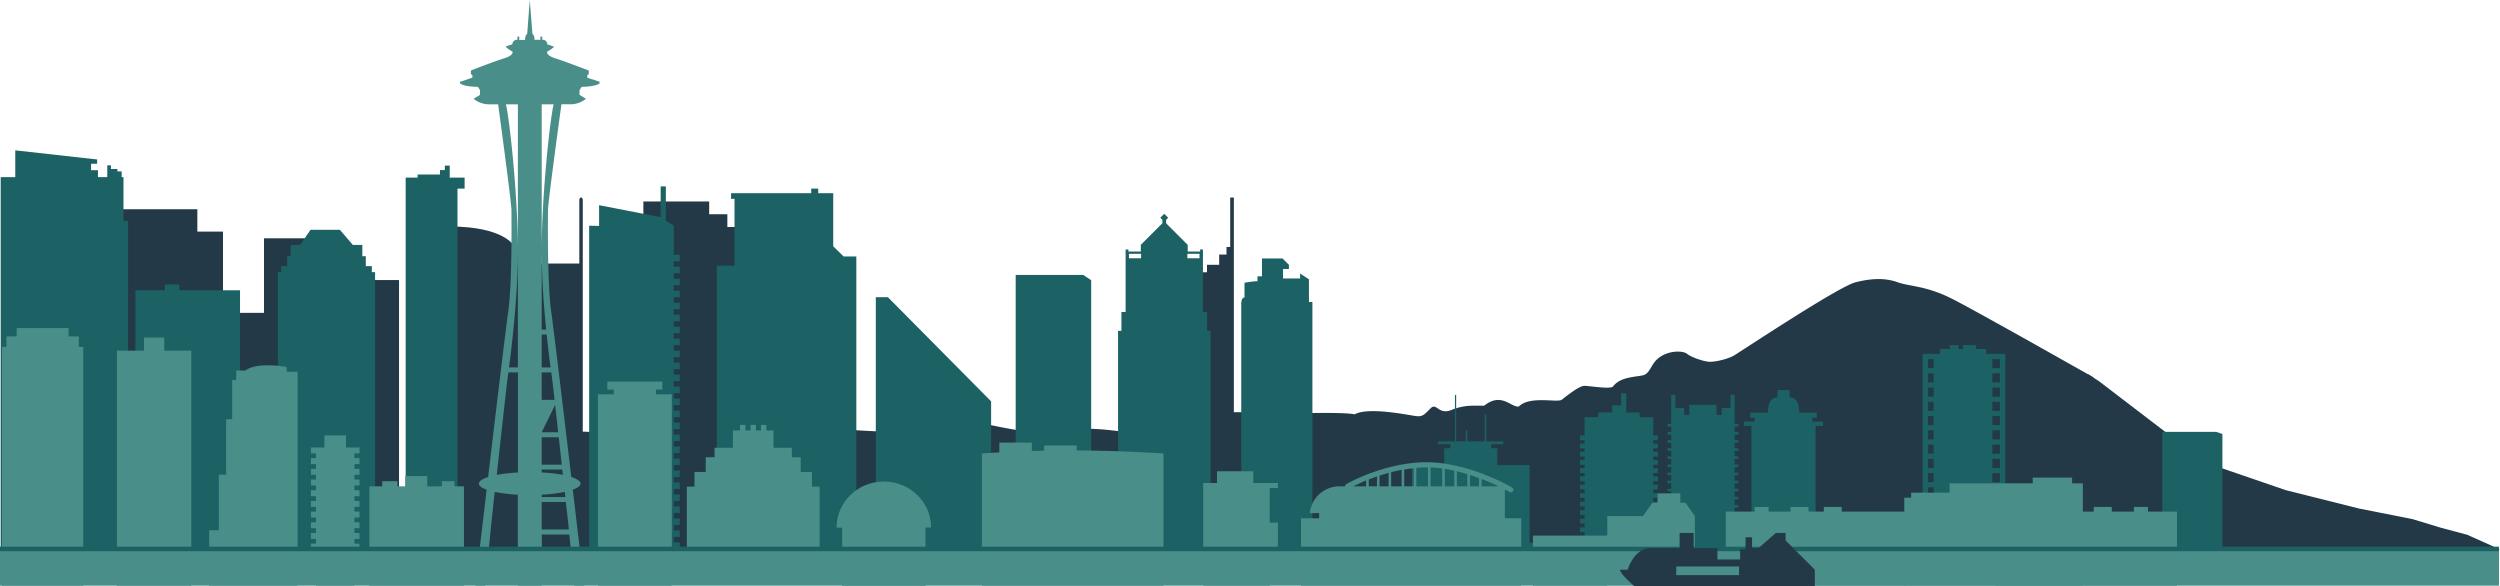 <svg xmlns="http://www.w3.org/2000/svg" viewBox="0 0 1192.67 279.54"><defs><style>.cls-1{fill:#243947;}.cls-2{fill:#1c6163;}.cls-3{fill:#4a8e89;}</style></defs><title>skyline 4</title><g id="Layer_2" data-name="Layer 2"><g id="Layer_1-2" data-name="Layer 1"><polyline class="cls-1" points="995.94 178.41 1001.28 181.8 1052.13 220.68 1090.46 233.84 1125.42 242.6 1150.94 247.65 1164 251.63 1176.98 255.1 1192.67 262.14 997.5 261.94"/><path class="cls-1" d="M998.67,278.86V180s-54.92-31.11-67.28-37.4-20.19-5.87-26-7.93-12-2.06-20.19,0S830,168,827.13,169.65s-9.48,3.3-12.36,2.88-7.83-2.06-9.89-3.71-8.65-1.65-13.19,1.65-4.12,7.83-8.24,8.65-10.71.82-14,5.36c-1.65,1.24-11.13-.41-13.6-.41s-8.65,4.95-10.71,6.59-15.25-2.06-20.61,3.3c-3.71.41-8.24-7-16.48-.41-5.77,0-9.48-.41-15.66,2.06s-7-3.71-9.89-.82-3.71,4.12-7,3.71-22.67-4.53-29.26-.82c-4.95-1.24-31.73-.41-31.73-.41S563,194.79,558,199.73s-12.36,5-16.48,6.23-21.12-3.66-33.23,0-47-6.23-51-6.23-24.57,5-27,6.23-86.54-5.41-100.55-4.58-19,8.24-29.26,10.71-8.65-6.49-22.67-6.13-44.1,40.75-61.4,39.51-28.44-12.36-40.8-7.42-50.69,30.49-69.23,31.32a71.54,71.54,0,0,0-32.14,9.48Z"/><polygon class="cls-1" points="347 102.21 338.33 102.21 338.33 96.12 306.93 96.12 306.93 102.21 298.26 102.21 298.26 108.3 285.93 108.3 285.93 278.86 359.34 278.86 359.34 108.3 347 108.3 347 102.21"/><rect class="cls-1" x="164.18" y="133.6" width="26.19" height="145.26"/><polygon class="cls-1" points="125.94 149.25 112.84 149.25 112.84 278.86 125.94 278.86 139.03 278.86 152.12 278.86 152.12 113.68 125.94 113.68 125.94 149.25"/><path class="cls-1" d="M245.13,117.18h11.81v8.55h19.44V95.36c0-.62.37-1.13.82-1.13s.82.5.82,1.13v30.37h0V278.86H214.66V108.06C240.26,108.06,245.13,117.18,245.13,117.18Z"/><polygon class="cls-1" points="586.89 94.23 586.89 117.84 585.13 117.84 585.13 121.42 581.63 121.42 581.63 126.33 575.82 126.33 575.82 129.9 566.57 129.9 563 133.6 563 278.86 588.64 278.86 588.64 133.6 588.64 126.33 588.64 121.42 588.64 117.84 588.64 94.23 586.89 94.23"/><polygon class="cls-1" points="94.15 110.49 94.15 99.82 54.45 99.82 54.45 110.49 54.45 278.86 106.38 278.86 106.38 110.49 94.15 110.49"/><polygon class="cls-2" points="729.75 258.84 729.75 221.87 714.31 221.87 714.31 213.85 711.42 213.85 711.42 211.94 717.19 211.94 717.19 210.56 709.08 210.56 709.08 197.82 708.32 197.82 708.32 210.56 700.01 210.56 700.01 205.23 699.25 205.23 699.25 210.56 694.69 210.56 694.69 188.42 694.11 188.42 694.11 210.56 686.1 210.56 686.1 211.94 691.87 211.94 691.87 213.85 688.98 213.85 688.98 221.87 673.54 221.87 673.54 278.29 726.46 278.29 729.75 278.29 739.67 278.29 739.67 258.84 729.75 258.84"/><polygon class="cls-2" points="58.91 105.37 58.91 84.49 58.04 84.49 58.04 81.78 56.01 81.78 56.01 80.62 52.92 80.62 52.92 78.88 51.18 78.88 51.18 84.49 46.73 84.49 46.73 81.2 43.45 81.2 43.45 78.11 46.34 78.11 46.34 76.08 7.29 71.73 7.29 84.49 0.33 84.49 0.33 278.29 61.09 278.29 61.09 105.37 58.91 105.37"/><polygon class="cls-2" points="85.56 138.49 85.56 135.71 78.65 135.71 78.65 138.49 64.59 138.49 64.59 278.29 114.51 278.29 114.51 138.49 85.56 138.49"/><polygon class="cls-2" points="177.39 129.84 177.39 126.95 174.51 126.95 174.51 122.21 172.86 122.21 172.86 116.85 168.33 116.85 162.15 109.64 148.13 109.64 143.19 116.85 138.66 116.85 138.66 122.21 137.01 122.21 137.01 126.95 134.12 126.95 134.12 129.84 132.58 129.84 132.58 278.29 178.94 278.29 178.94 129.84 177.39 129.84"/><polygon class="cls-2" points="402.45 122.34 397.51 117.5 397.51 92.16 390.35 92.16 390.35 89.99 387 89.99 387 92.16 348.77 92.16 348.77 94.83 350.42 94.83 350.42 126.77 341.98 126.77 341.98 274.82 408.53 274.82 408.53 122.34 402.45 122.34"/><polygon class="cls-2" points="417.82 146.7 417.82 141.79 423.59 141.79 472.83 191.47 472.83 278.29 417.82 278.29 417.82 146.7"/><polygon class="cls-2" points="484.55 131.16 516.76 131.16 520.56 133.66 520.56 278.29 484.55 278.29 484.55 131.16"/><path class="cls-2" d="M575.88,157.85v-9h-2V119h-1.34V120h-5.92v-3.17l-10.3-10.3v-1.64l1-1L555.41,102l-1.87,1.87,1,1v1.64l-10.3,10.3V120h-5.92V119H537v29.83h-2v9h-1.61V278.29h44.14V157.85Zm-31.5-34.63h-5.8v-2.14h5.8Zm27.87,0h-5.8v-2.14h5.8Z"/><path class="cls-2" d="M592.16,149.31V145c0-1.55.46-3.09,1.55-3.09v-7a38.57,38.57,0,0,1,6.18-.77v-2.32h2.16v-8.5h9.84l3,3v2H612.1v4.53h8.14v-2.37l4.22,2.78v10.82h1.65V278.29H592.16Z"/><path class="cls-2" d="M955.72,168.83h-8.19v-2.32h-4.79v-1.85h-6.26v1.85h-2.09v-1.85h-4.17v1.85h-4.79v2.32h-8.19V276.39h2.58V273.3h2.65v3.09h28V273.3h3.61v3.09h2.58V168.83Zm-5.23,88.4V252.9h3.61v4.33Zm3.61,2.47V264h-3.61V259.7Zm-3.61-9.27V246.1h3.61v4.33Zm0-6.8V239.3h3.61v4.33Zm0-6.8V232.5h3.61v4.33Zm0-6.8V225.7h3.61V230Zm0-6.8V218.9h3.61v4.33Zm0-6.8V212.1h3.61v4.33Zm0-6.8V205.3h3.61v4.33Zm0-6.8V198.5h3.61v4.33Zm0-6.8V191.7h3.61V196Zm0-6.8V184.9h3.61v4.33Zm0-6.8V178.1h3.61v4.33Zm0-6.8V171.3h3.61v4.33Zm-30.68-4.33h2.65v4.33h-2.65Zm0,6.8h2.65v4.33h-2.65Zm0,6.8h2.65v4.33h-2.65Zm0,6.8h2.65V196h-2.65Zm0,6.8h2.65v4.33h-2.65Zm0,6.8h2.65v4.33h-2.65Zm0,6.8h2.65v4.33h-2.65Zm0,6.8h2.65v4.33h-2.65Zm0,6.8h2.65V230h-2.65Zm0,6.8h2.65v4.33h-2.65Zm0,6.8h2.65v4.33h-2.65Zm0,6.8h2.65v4.33h-2.65Zm0,6.8h2.65v4.33h-2.65Zm0,6.8h2.65V264h-2.65Zm0,11.13V266.5h2.65v4.33Zm30.68,0V266.5h3.61v4.33Z"/><path class="cls-2" d="M864.63,201.13v-1.85h2.11V196.8H858.3s.62-7.21-4.53-7.21v-3.5H848v3.5c-5.15,0-4.53,7.21-4.53,7.21H835v2.47h2.11v1.85H832v2.06h3.55v75.11h30.6V203.19h3.55v-2.06Z"/><polygon class="cls-2" points="829.33 203.5 829.33 202.26 827.55 202.26 827.55 197.93 827.55 188.35 825.55 188.35 825.55 194.63 821.37 194.63 821.37 197.93 818.9 197.93 818.9 193.14 805.92 193.14 805.92 197.93 803.45 197.93 803.45 194.63 799.27 194.63 799.27 188.35 797.26 188.35 797.26 197.93 797.26 202.26 795.49 202.26 795.49 203.5 797.26 203.5 797.26 206.12 795.49 206.12 795.49 207.36 797.26 207.36 797.26 209.99 795.49 209.99 795.49 211.22 797.26 211.22 797.26 213.85 795.49 213.85 795.49 215.09 797.26 215.09 797.26 217.71 795.49 217.71 795.49 218.95 797.26 218.95 797.26 221.58 795.49 221.58 795.49 222.81 797.26 222.81 797.26 225.44 795.49 225.44 795.49 226.68 797.26 226.68 797.26 229.3 795.49 229.3 795.49 230.54 797.26 230.54 797.26 233.17 795.49 233.17 795.49 234.4 797.26 234.4 797.26 237.03 795.49 237.03 795.49 238.27 797.26 238.27 797.26 240.89 795.49 240.89 795.49 242.13 797.26 242.13 797.26 244.76 795.49 244.76 795.49 245.99 797.26 245.99 797.26 248.62 795.49 248.62 795.49 249.86 797.26 249.86 797.26 252.48 795.49 252.48 795.49 253.72 797.26 253.72 797.26 256.35 795.49 256.35 795.49 257.58 797.26 257.58 797.26 260.21 795.49 260.21 795.49 261.45 797.26 261.45 797.26 264.07 795.49 264.07 795.49 265.31 797.26 265.31 797.26 267.94 795.49 267.94 795.49 269.18 797.26 269.18 797.26 271.8 795.49 271.8 795.49 273.04 797.26 273.04 797.26 275.67 795.49 275.67 795.49 276.9 797.26 276.9 797.26 278.29 827.55 278.29 827.55 276.9 829.33 276.9 829.33 275.67 827.55 275.67 827.55 273.04 829.33 273.04 829.33 271.8 827.55 271.8 827.55 269.18 829.33 269.18 829.33 267.94 827.55 267.94 827.55 265.31 829.33 265.31 829.33 264.07 827.55 264.07 827.55 261.45 829.33 261.45 829.33 260.21 827.55 260.21 827.55 257.58 829.33 257.58 829.33 256.35 827.55 256.35 827.55 253.72 829.33 253.72 829.33 252.48 827.55 252.48 827.55 249.86 829.33 249.86 829.33 248.62 827.55 248.62 827.55 245.99 829.33 245.99 829.33 244.76 827.55 244.76 827.55 242.13 829.33 242.13 829.33 240.89 827.55 240.89 827.55 238.27 829.33 238.27 829.33 237.03 827.55 237.03 827.55 234.4 829.33 234.4 829.33 233.17 827.55 233.17 827.55 230.54 829.33 230.54 829.33 229.3 827.55 229.3 827.55 226.68 829.33 226.68 829.33 225.44 827.55 225.44 827.55 222.81 829.33 222.81 829.33 221.58 827.55 221.58 827.55 218.95 829.33 218.95 829.33 217.71 827.55 217.71 827.55 215.09 829.33 215.09 829.33 213.85 827.55 213.85 827.55 211.22 829.33 211.22 829.33 209.99 827.55 209.99 827.55 207.36 829.33 207.36 829.33 206.12 827.55 206.12 827.55 203.5 829.33 203.5"/><polygon class="cls-2" points="790.88 209.99 790.88 207.72 788.71 207.72 788.71 199.06 782.22 199.06 782.22 196.8 775.84 196.8 775.84 193.4 775.84 187.63 773.36 187.63 773.36 193.4 769.14 193.4 769.14 196.8 762.44 196.8 762.44 199.06 755.95 199.06 755.95 207.72 753.79 207.72 753.79 209.99 755.95 209.99 755.95 211.63 753.79 211.63 753.79 213.9 755.95 213.9 755.95 215.55 753.79 215.55 753.79 217.82 755.95 217.82 755.95 219.46 753.79 219.46 753.79 221.73 755.95 221.73 755.95 223.38 753.79 223.38 753.79 225.65 755.95 225.65 755.95 227.29 753.79 227.29 753.79 229.56 755.95 229.56 755.95 231.21 753.79 231.21 753.79 233.48 755.95 233.48 755.95 235.28 753.79 235.28 753.79 237.54 755.95 237.54 755.95 239.35 753.79 239.35 753.79 241.62 755.95 241.62 755.95 243.42 753.79 243.42 753.79 245.68 755.95 245.68 755.95 247.49 753.79 247.49 753.79 249.75 755.95 249.75 755.95 251.56 753.79 251.56 753.79 253.82 755.95 253.82 755.95 255.63 753.79 255.63 753.79 257.89 755.95 257.89 755.95 259.7 753.79 259.7 753.79 261.96 755.95 261.96 755.95 263.76 753.79 263.76 753.79 266.03 755.95 266.03 755.95 267.83 753.79 267.83 753.79 270.1 755.95 270.1 755.95 271.9 753.79 271.9 753.79 274.17 755.95 274.17 755.95 276.03 753.79 276.03 753.79 278.29 755.95 278.29 788.71 278.29 790.88 278.29 790.88 276.03 788.71 276.03 788.71 274.17 790.88 274.17 790.88 271.9 788.71 271.9 788.71 270.1 790.88 270.1 790.88 267.83 788.71 267.83 788.71 266.03 790.88 266.03 790.88 263.76 788.71 263.76 788.71 261.96 790.88 261.96 790.88 259.7 788.71 259.7 788.71 257.89 790.88 257.89 790.88 255.63 788.71 255.63 788.71 253.82 790.88 253.82 790.88 251.56 788.71 251.56 788.71 249.75 790.88 249.75 790.88 247.49 788.71 247.49 788.71 245.68 790.88 245.68 790.88 243.42 788.71 243.42 788.71 241.62 790.88 241.62 790.88 239.35 788.71 239.35 788.71 237.54 790.88 237.54 790.88 235.28 788.71 235.28 788.71 233.48 790.88 233.48 790.88 231.21 788.71 231.21 788.71 229.56 790.88 229.56 790.88 227.29 788.71 227.29 788.71 225.65 790.88 225.65 790.88 223.38 788.71 223.38 788.71 221.73 790.88 221.73 790.88 219.46 788.71 219.46 788.71 217.82 790.88 217.82 790.88 215.55 788.71 215.55 788.71 213.9 790.88 213.9 790.88 211.63 788.71 211.63 788.71 209.99 790.88 209.99"/><polygon class="cls-2" points="324.29 124.63 324.29 121.54 321.46 121.54 321.46 107.68 317.65 105.31 317.65 88.93 315.18 88.93 315.18 103.61 285.81 97.89 285.81 107.78 281.07 107.68 281.07 278.29 321.46 278.29 321.46 273.3 324.29 273.3 324.29 270.2 321.46 270.2 321.46 267.58 324.29 267.58 324.29 264.49 321.46 264.49 321.46 261.86 324.29 261.86 324.29 258.77 321.46 258.77 321.46 256.14 324.29 256.14 324.29 253.05 321.46 253.05 321.46 250.42 324.29 250.42 324.29 247.33 321.46 247.33 321.46 244.71 324.29 244.71 324.29 241.62 321.46 241.62 321.46 238.99 324.29 238.99 324.29 235.9 321.46 235.9 321.46 233.27 324.29 233.27 324.29 230.18 321.46 230.18 321.46 227.55 324.29 227.55 324.29 224.46 321.46 224.46 321.46 221.83 324.29 221.83 324.29 218.74 321.46 218.74 321.46 216.12 324.29 216.12 324.29 213.03 321.46 213.03 321.46 210.4 324.29 210.4 324.29 207.31 321.46 207.31 321.46 204.68 324.29 204.68 324.29 201.59 321.46 201.59 321.46 198.96 324.29 198.96 324.29 195.87 321.46 195.87 321.46 193.24 324.29 193.24 324.29 190.15 321.46 190.15 321.46 187.53 324.29 187.53 324.29 184.44 321.46 184.44 321.46 181.81 324.29 181.81 324.29 178.72 321.46 178.72 321.46 176.09 324.29 176.09 324.29 173 321.46 173 321.46 170.37 324.29 170.37 324.29 167.28 321.46 167.28 321.46 164.65 324.29 164.65 324.29 161.56 321.46 161.56 321.46 158.94 324.29 158.94 324.29 155.84 321.46 155.84 321.46 153.22 324.29 153.22 324.29 150.13 321.46 150.13 321.46 147.5 324.29 147.5 324.29 144.41 321.46 144.41 321.46 141.78 324.29 141.78 324.29 138.69 321.46 138.69 321.46 136.06 324.29 136.06 324.29 132.97 321.46 132.97 321.46 130.35 324.29 130.35 324.29 127.25 321.46 127.25 321.46 124.63 324.29 124.63"/><polygon class="cls-2" points="221.65 84.73 218.25 84.73 214.54 84.73 214.54 83.26 214.54 79.01 212.22 79.01 212.22 81.14 209.91 81.14 209.91 83.26 199.24 83.26 199.24 84.73 193.53 84.73 193.53 277.8 218.25 277.8 218.25 89.98 221.65 89.98 221.65 84.73"/><path class="cls-3" d="M717.92,247.26V233.51c1.41.73,2.22,1.2,2.26,1.22a1.24,1.24,0,0,0,1.25-2.14c-.85-.49-20.92-12.07-40.8-12.07s-37.58,10-38.32,10.42a1.22,1.22,0,0,0-.6,1.07H639a14.22,14.22,0,0,0-14.14,12.78h4.46v2.47h-8.65v32.14H725.75V247.26ZM651.72,232h-6.14c1.42-.71,3.52-1.7,6.14-2.77Zm5.18,0H653v-3.26c1.22-.48,2.54-1,3.94-1.44Zm5.56,0h-4.33V226.9c1.38-.45,2.82-.89,4.33-1.29Zm6.21,0h-5v-6.74c1.6-.41,3.26-.78,5-1.1Zm5.77,0h-4.53V224c1.48-.25,3-.46,4.53-.62Zm6.8,0h-5.56v-8.8c1.63-.14,3.28-.22,4.95-.22h.62Zm6.8,0h-5.56v-9c1.86.07,3.72.24,5.56.49Zm5.77,0h-4.53v-8.31c1.53.24,3,.53,4.53.86Zm6.21,0h-5v-7.16c1.7.41,3.36.86,5,1.35Zm5.56,0h-4.33V226.6c1.5.48,2.95,1,4.33,1.49Zm1.24,0h0v-3.47c3.15,1.21,5.91,2.43,8.09,3.47Z"/><polygon class="cls-3" points="171.51 216.31 171.51 213.47 169.09 213.47 165.07 213.47 165.07 207.7 154.76 207.7 154.76 213.47 150.75 213.47 148.33 213.47 148.33 216.31 150.75 216.31 150.75 218.57 148.33 218.57 148.33 221.41 150.75 221.41 150.75 223.67 148.33 223.67 148.33 226.5 150.75 226.5 150.75 228.77 148.33 228.77 148.33 231.6 150.75 231.6 150.75 233.87 148.33 233.87 148.33 236.71 150.75 236.71 150.75 238.97 148.33 238.97 148.33 241.81 150.75 241.81 150.75 244.07 148.33 244.07 148.33 246.9 150.75 246.9 150.75 249.17 148.33 249.17 148.33 252 150.75 252 150.75 254.27 148.33 254.27 148.33 257.1 150.75 257.1 150.75 259.37 148.33 259.37 148.33 262.2 150.75 262.2 150.75 264.47 148.33 264.47 148.33 267.3 150.75 267.3 150.75 269.57 148.33 269.57 148.33 272.4 150.75 272.4 150.75 274.67 148.33 274.67 148.33 277.5 150.75 277.5 150.75 279.41 169.09 279.41 169.09 277.5 171.51 277.5 171.51 274.67 169.09 274.67 169.09 272.4 171.51 272.4 171.51 269.57 169.09 269.57 169.09 267.3 171.51 267.3 171.51 264.47 169.09 264.47 169.09 262.2 171.51 262.2 171.51 259.37 169.09 259.37 169.09 257.1 171.51 257.1 171.51 254.27 169.09 254.27 169.09 252 171.51 252 171.51 249.17 169.09 249.17 169.09 246.9 171.51 246.9 171.51 244.07 169.09 244.07 169.09 241.81 171.51 241.81 171.51 238.97 169.09 238.97 169.09 236.71 171.51 236.71 171.51 233.87 169.09 233.87 169.09 231.6 171.51 231.6 171.51 228.77 169.09 228.77 169.09 226.5 171.51 226.5 171.51 223.67 169.09 223.67 169.09 221.41 171.51 221.41 171.51 218.57 169.09 218.57 169.09 216.31 171.51 216.31"/><polygon class="cls-3" points="216.81 232.02 216.81 229.57 210.78 229.57 210.78 232.02 203.83 232.02 203.83 227.12 193.32 227.12 193.32 232.02 189.61 232.02 189.61 229.57 182.34 229.57 182.34 232.02 176.22 232.02 176.22 279.41 221.34 279.41 221.34 232.02 216.81 232.02"/><polygon class="cls-3" points="312.91 188.13 312.91 185.86 316 185.86 316 182.05 289.73 182.05 289.73 185.86 292.82 185.86 292.82 188.13 285.25 188.13 285.25 279.41 320.49 279.41 320.49 188.13 312.91 188.13"/><polygon class="cls-3" points="387.36 232.16 387.36 225.15 382 225.15 382 218.15 377.78 218.15 377.78 213.61 369.02 213.61 369.02 205.37 365.62 205.37 365.62 202.69 363.05 202.69 363.05 205.37 360.63 205.37 360.63 202.69 358.05 202.69 358.05 205.37 355.63 205.37 355.63 202.69 353.05 202.69 353.05 205.37 349.65 205.37 349.65 213.61 340.89 213.61 340.89 218.15 336.67 218.15 336.67 225.15 331.31 225.15 331.31 232.16 327.66 232.16 327.66 268.01 391.02 268.01 391.02 232.16 387.36 232.16"/><path class="cls-3" d="M421.64,229.72c-12.46,0-22.56,9.83-22.56,22h2.68v27.74h39.77V251.67h2.68C444.21,239.55,434.1,229.72,421.64,229.72Z"/><polygon class="cls-3" points="609.65 232.84 609.65 230.41 605.74 230.41 597.91 230.41 597.91 224.81 580.6 224.81 580.6 230.41 574.01 230.41 574.01 232.84 574.01 249.33 574.01 264.4 574.01 279.41 605.74 279.41 605.74 264.4 609.65 264.4 609.65 249.33 605.74 249.33 605.74 232.84 609.65 232.84"/><polygon class="cls-3" points="37.6 165.47 37.6 160.5 32.72 160.5 32.72 156.51 7.96 156.51 7.96 160.5 3.08 160.5 3.08 165.47 0.96 165.47 0.96 279.41 39.72 279.41 39.72 165.47 37.6 165.47"/><path class="cls-3" d="M136.78,177.35v-2.28s-13.88-2.7-19.85,1.71h-4.24v4.55h-1.93V200h-2.89v26.47h-3.47v26.47H99.78v26.47H142V177.35Z"/><polygon class="cls-3" points="78.36 167.28 78.36 161.02 68.69 161.02 68.69 167.28 55.78 167.28 55.78 279.41 91.26 279.41 91.26 167.28 78.36 167.28"/><path class="cls-3" d="M280.18,37.08V35.9l.7-.52V33.65s-11.67-4.49-15.75-5.75-4.21-2.63-4.15-3.19a18.5,18.5,0,0,0,3.37-2.38,21.34,21.34,0,0,0-3.25-1.13A2.15,2.15,0,0,0,258.69,19V17.45h-.88V19H255c0-1.71-.51-2.5-1-2.87L252.74,0l-1.23,16.17c-.54.37-1,1.16-1,2.87h-2.79V17.45h-.88V19a2.15,2.15,0,0,0-2.41,2.16,21.36,21.36,0,0,0-3.25,1.13,18.49,18.49,0,0,0,3.37,2.38c.06.56-.06,1.94-4.15,3.19s-15.75,5.75-15.75,5.75v1.74l.7.52v1.17l-5.9,2v.66c0,.38,2.79,1.71,8.45,1.71A5.22,5.22,0,0,1,229,43.18v2.07l-3.06,1.88a11.77,11.77,0,0,0,6.78,2.63h4.92S244,96.38,244,100.36s.38,34.68-1.52,48.14c-1.48,10.54-7.2,58.7-9.6,79.06-2.78.89-4.42,2-4.42,3.14s1.36,2.06,3.71,2.9l-.37,3.1-5.05,42.71h4.74l3-30.64s.63-5.83,1.53-14.11a73.17,73.17,0,0,0,11,1.34v43.41h11.37v-9h14.65l.89,9h4.74l-5.05-42.71-.36-3.1c2.35-.84,3.71-1.83,3.71-2.9s-1.64-2.25-4.43-3.14c-2.4-20.36-8.12-68.52-9.6-79.06-1.9-13.46-1.52-44.16-1.52-48.14s6.42-50.61,6.42-50.61h4.92a11.77,11.77,0,0,0,6.78-2.63l-3.06-1.88V43.18a5.21,5.21,0,0,1,1.11-1.77c5.66,0,8.45-1.33,8.45-1.71V39Zm-17.52,138.2h-4.23V159.61h2.37C261.48,166.08,262.16,171.53,262.66,175.27Zm.63,4.57c.17,1.18.64,5.27,1.28,10.9h-6.14V177.65H263C263.12,178.58,263.22,179.33,263.29,179.84Zm-4.86,28.74h8.12c.48,4.34,1,8.79,1.44,13.09h-9.56Zm6.41-15.46c.44,3.91.94,8.4,1.45,13.09h-7.86M241.37,49.76h5.69V175.27h-4.23c1.39-10.42,4.23-34.15,4.23-55.94C247.06,93.16,243.08,56.77,241.37,49.76ZM237,226.56c2.06-18.91,4.77-43.51,5.23-46.72.07-.51.18-1.26.31-2.19h4.56V225.4A76.12,76.12,0,0,0,237,226.56Zm34,22.2.38,3.82H258.43V239.5h11.5Zm-12.51,19.29V255h13.12l1.3,13.09Zm11.25-30.93H258.43V236a73.2,73.2,0,0,0,11-1.34ZM258.43,225.4V224h9.82l.28,2.52A76.11,76.11,0,0,0,258.43,225.4Zm0-106.06c0,13,1,26.74,2.13,37.9h-2.13V49.76h5.69C262.41,56.77,258.43,93.16,258.43,119.34Z"/><path class="cls-3" d="M513.65,214.89v-2.36H498.14V215l-5.89.15v-4H476.74v4.68c-5.19.27-8.31.49-8.31.49v63.09h86.65V216.32S536.07,215,513.65,214.89Z"/><polygon class="cls-3" points="911.75 237.41 911.75 235.04 930.1 235.04 930.1 230.57 969.75 230.57 969.75 227.84 988.53 227.84 988.53 230.57 993.66 230.57 993.66 235.04 993.66 236.04 993.66 237.41 993.66 239.77 993.66 279.41 908.47 279.41 908.47 237.41 911.75 237.41"/><polygon class="cls-3" points="878.62 244.06 878.62 241.83 871.61 241.83 870.08 241.83 870.08 244.06 862.78 244.06 862.78 241.83 855.77 241.83 854.25 241.83 854.25 244.06 843.76 244.06 843.76 241.83 838.26 241.83 837.07 241.83 837.07 244.06 823.29 244.06 823.29 279.41 909.47 279.41 909.47 244.06 878.62 244.06"/><polygon class="cls-3" points="801.64 239.83 801.64 235.35 790.75 235.35 790.75 239.83 788.32 239.83 783.81 246.19 766.78 246.19 766.78 255.53 731.32 255.53 731.32 279.41 766.78 279.41 766.78 279.22 808.58 279.22 808.58 246.19 804.08 239.83 801.64 239.83"/><polygon class="cls-2" points="1031.55 206.03 1057.22 206.03 1060.24 207.03 1060.24 264.67 1031.55 264.67 1031.55 206.03"/><polygon class="cls-3" points="982.93 244.06 982.93 241.83 989.99 241.83 991.52 241.83 991.52 244.06 998.86 244.06 998.86 241.83 1005.92 241.83 1007.45 241.83 1007.45 244.06 1018 244.06 1018 241.83 1023.52 241.83 1024.72 241.83 1024.72 244.06 1038.58 244.06 1038.58 279.41 951.91 279.41 951.91 244.06 982.93 244.06"/><rect class="cls-2" y="260.81" width="1192.17" height="16.43"/><rect class="cls-3" y="262.97" width="1192.17" height="16.43"/><path class="cls-1" d="M851.85,257.86v-3.61H847.2l-8.26,7.23h-3.1v-5.16h-3.1V262h-2.58v4.9H819.32v-5.42H808v-7.23h-6.71v7.23H787.31c-7.74,0-10.84,10.33-10.84,10.33h-3.61c0,2.06,6.71,7.74,6.71,7.74h86.22V271.8Zm-22.2,16.52H799.7v-4.13h29.94Z"/></g></g></svg>